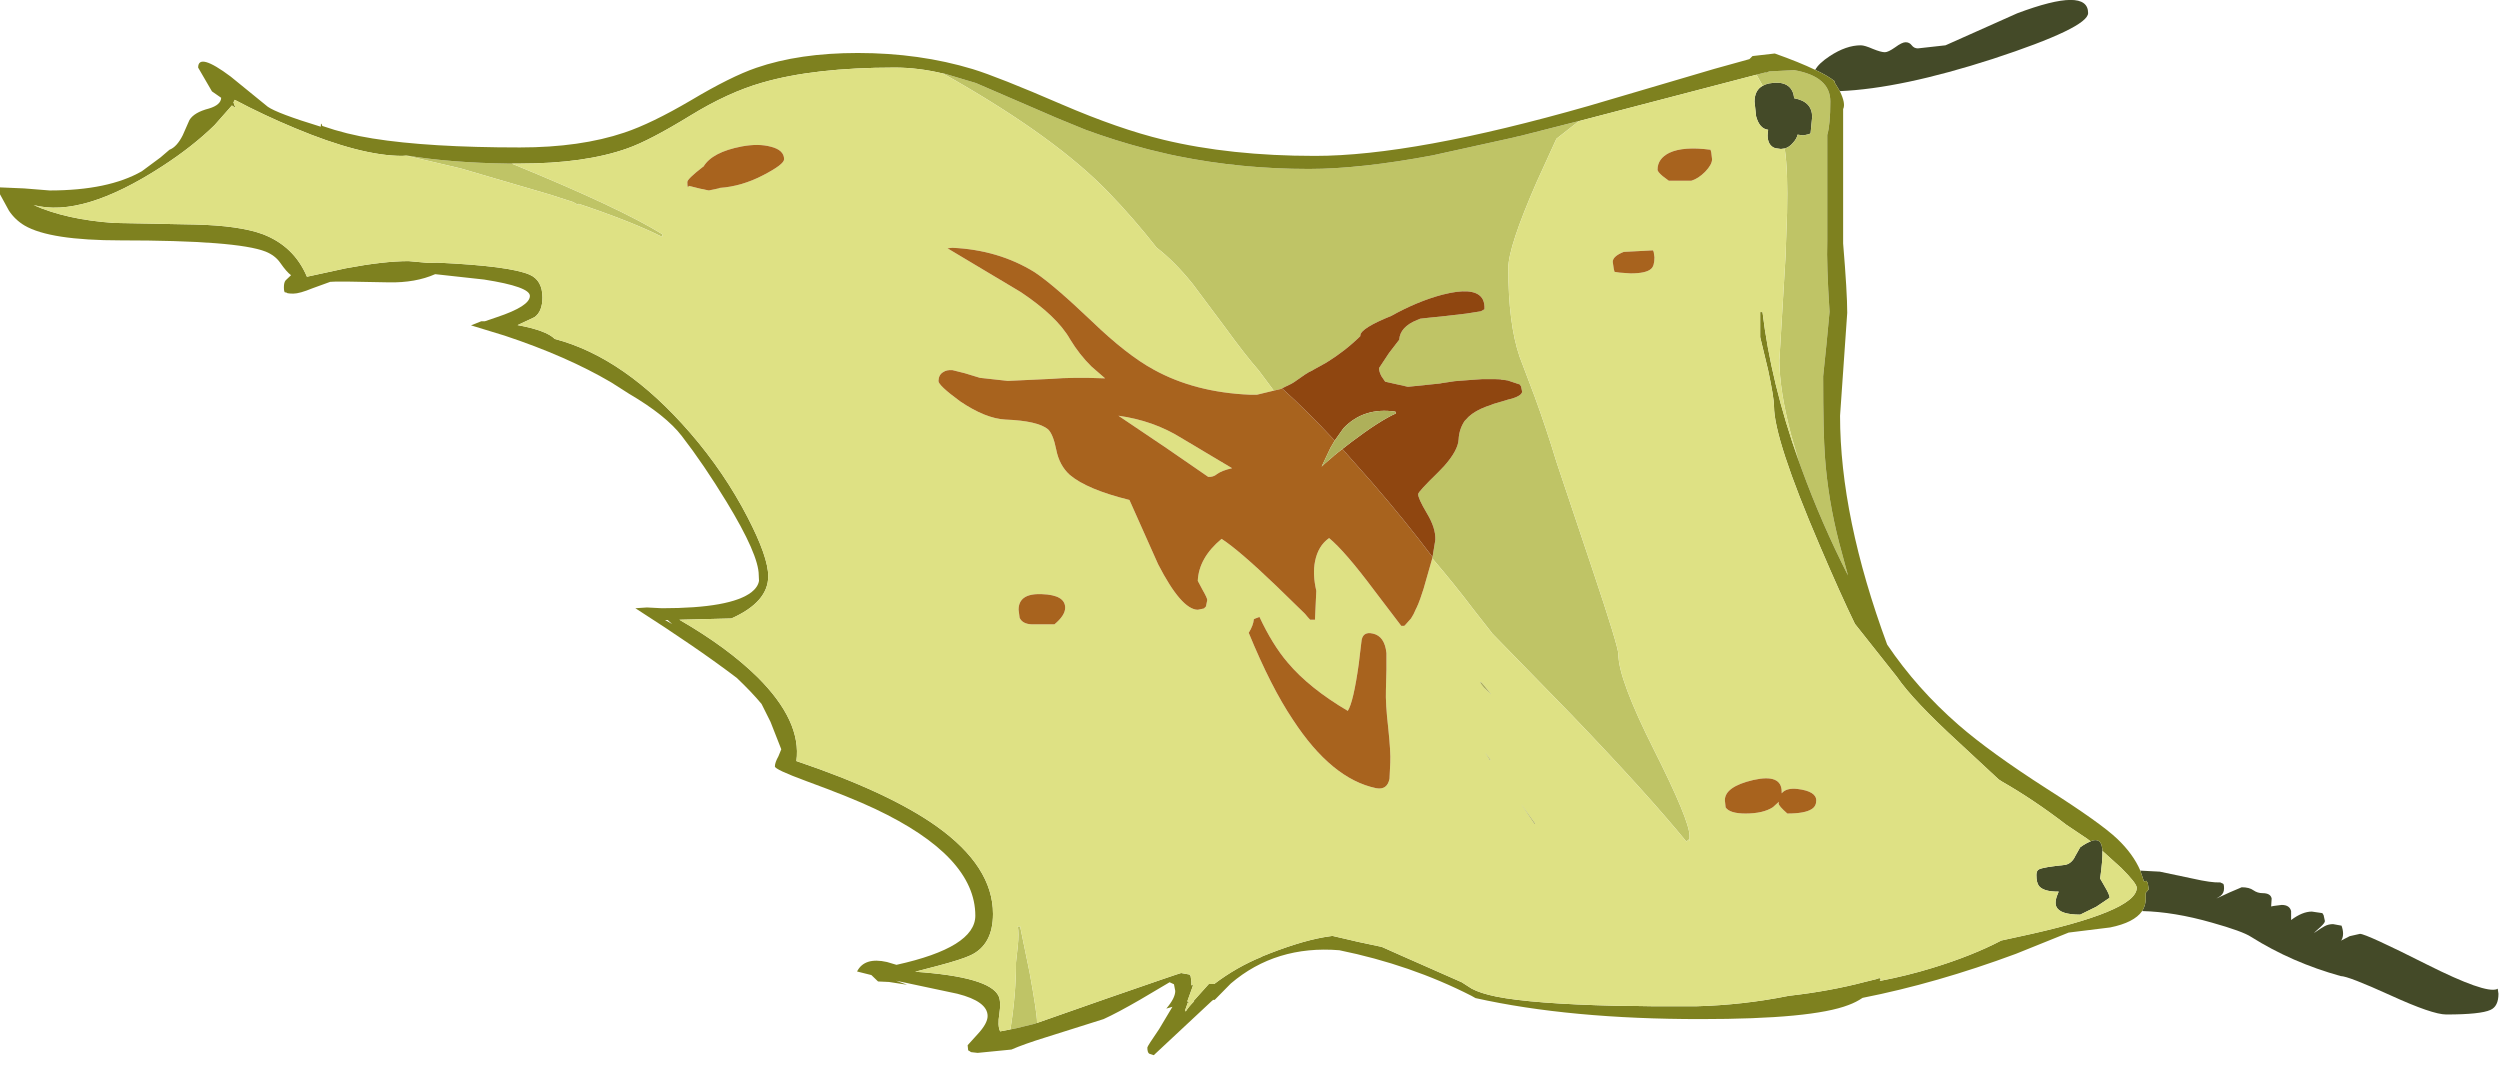 <?xml version="1.0" encoding="UTF-8" standalone="no"?>
<svg xmlns:ffdec="https://www.free-decompiler.com/flash" xmlns:xlink="http://www.w3.org/1999/xlink" ffdec:objectType="frame" height="211.7px" width="488.3px" xmlns="http://www.w3.org/2000/svg">
  <g transform="matrix(1.0, 0.0, 0.0, 1.0, 92.25, 9.9)">
    <use ffdec:characterId="101" ffdec:characterName="a_EB_GoblinFlagFrame06" height="206.1" transform="matrix(1.0, 0.0, 0.0, 1.0, -92.25, -9.9)" width="488.0" xlink:href="#sprite0"/>
  </g>
  <defs>
    <g id="sprite0" transform="matrix(1.0, 0.0, 0.0, 1.0, 0.0, 0.0)">
      <use ffdec:characterId="100" height="206.1" transform="matrix(1.0, 0.0, 0.0, 1.0, 0.0, 0.0)" width="488.0" xlink:href="#shape0"/>
    </g>
    <g id="shape0" transform="matrix(1.0, 0.0, 0.0, 1.0, 0.0, 0.0)">
      <path d="M418.05 170.05 L421.85 170.25 428.25 171.6 Q432.0 172.45 433.65 172.35 L434.2 172.6 Q434.4 172.65 434.4 173.55 434.4 174.45 433.7 175.0 L432.9 175.5 435.5 174.3 437.85 173.3 Q439.35 173.3 440.15 173.9 440.95 174.45 441.9 174.45 443.5 174.45 443.7 175.5 L443.6 177.05 444.1 176.95 445.65 176.75 Q447.2 176.75 447.5 177.95 L447.5 179.7 Q449.7 178.05 451.55 178.05 L453.6 178.35 453.85 178.75 454.1 179.9 Q454.1 180.25 453.3 181.0 L452.25 181.95 451.95 182.25 Q453.55 181.15 454.05 180.9 454.8 180.5 455.7 180.5 L457.35 180.8 Q457.95 182.5 457.35 183.6 L457.2 183.75 Q458.6 183.0 458.95 182.85 L460.95 182.4 Q462.15 182.4 474.05 188.4 485.4 194.1 487.7 193.2 L487.85 193.1 488.0 194.1 Q488.0 196.55 486.45 197.25 484.5 198.15 477.8 198.15 475.1 198.15 466.9 194.4 458.65 190.65 457.2 190.65 447.65 188.0 439.7 183.0 438.05 181.9 432.0 180.2 424.65 178.1 418.4 177.95 L418.6 177.6 Q419.05 176.75 419.1 175.7 L419.1 175.6 419.1 175.55 419.1 175.4 419.1 174.4 419.7 173.7 419.5 172.5 419.25 172.05 418.75 172.15 418.05 170.05 M354.55 13.65 Q355.2 12.4 357.4 10.95 360.6 8.85 363.45 8.85 364.2 8.85 365.8 9.55 367.4 10.2 368.15 10.2 368.8 10.2 370.15 9.25 371.5 8.25 372.2 8.25 372.95 8.25 373.4 8.85 373.85 9.45 374.6 9.45 L380.0 8.85 394.0 2.6 Q407.85 -2.6 407.85 2.55 407.85 5.4 389.25 11.5 371.3 17.3 359.35 17.8 L359.15 17.45 358.3 16.05 358.35 15.95 358.4 15.9 Q357.05 14.8 354.55 13.65 M344.3 16.75 Q344.8 16.45 345.5 16.3 L346.6 16.15 Q350.1 16.0 350.45 19.2 L350.5 19.2 Q353.95 19.85 353.95 22.85 L353.65 25.95 353.4 26.2 352.2 26.45 351.1 26.3 Q350.95 27.1 350.2 27.9 349.5 28.75 348.6 29.0 L347.85 29.1 346.75 28.95 Q345.25 28.45 345.25 26.4 L345.35 25.35 Q343.65 25.15 343.0 22.7 L342.7 19.85 Q342.7 17.6 344.3 16.75 M410.65 166.2 Q410.7 168.0 410.2 171.6 L410.35 171.85 411.15 173.25 Q412.05 174.75 412.05 175.35 L409.45 177.1 406.3 178.65 Q402.35 178.65 401.65 177.1 401.2 176.1 402.1 174.15 399.2 174.2 398.25 173.05 397.75 172.4 397.75 170.9 397.75 170.05 398.25 169.8 399.2 169.35 403.15 168.95 404.4 168.85 405.2 167.5 L405.2 167.45 406.3 165.5 Q407.45 164.65 408.35 164.35 L408.35 164.3 Q410.35 163.5 410.6 165.7 L410.65 165.9 410.65 166.2" fill="#444a28" fill-rule="evenodd" stroke="none"/>
      <path d="M348.6 29.0 Q349.5 28.75 350.2 27.9 350.95 27.1 351.1 26.3 L352.2 26.45 353.4 26.2 353.65 25.95 353.95 22.85 Q353.95 19.85 350.5 19.2 L350.45 19.2 Q350.1 16.0 346.6 16.15 L345.5 16.3 Q344.8 16.45 344.3 16.75 L343.25 14.9 343.05 14.6 344.8 14.15 345.0 14.2 345.55 13.95 350.45 13.7 Q357.5 14.95 357.5 19.8 357.5 24.4 356.9 26.35 L356.9 47.1 Q356.75 51.75 357.35 60.9 L356.75 67.2 356.1 73.5 Q356.1 84.6 356.45 89.25 357.05 97.6 359.25 106.1 L360.95 112.4 Q355.75 102.15 351.9 91.6 L351.3 89.95 349.9 85.15 Q347.55 76.3 347.55 70.35 L348.75 50.15 349.05 41.65 Q349.25 33.4 348.6 29.1 L348.6 29.0 M308.4 23.65 L304.0 27.1 300.1 35.65 Q294.6 48.25 294.6 52.35 294.6 63.2 296.8 69.65 L299.75 77.45 Q302.0 83.6 304.05 90.35 L311.05 111.25 Q316.1 126.3 316.1 127.8 316.1 132.65 323.05 146.45 330.0 160.25 330.0 163.25 330.0 164.75 329.85 163.95 L329.4 164.4 Q321.55 154.8 306.8 139.45 L290.9 123.15 291.5 123.75 287.85 119.1 Q284.15 114.2 279.75 109.05 L279.75 108.9 279.8 108.8 280.35 105.45 Q280.45 103.15 278.7 100.25 276.95 97.3 277.0 96.5 277.0 96.05 280.9 92.25 L282.1 91.0 Q284.8 87.95 284.9 85.8 285.0 83.85 286.05 82.25 L286.85 81.4 Q288.1 80.25 290.2 79.45 L291.2 79.1 291.45 79.0 291.7 78.9 294.55 78.05 295.35 77.85 Q297.25 77.25 297.3 76.5 L297.1 75.5 296.85 75.1 294.45 74.3 294.35 74.3 294.1 74.25 293.15 74.15 293.15 74.1 291.95 74.05 290.85 74.05 290.75 74.05 290.6 74.05 289.55 74.05 287.4 74.2 284.15 74.45 281.5 74.85 281.3 74.9 275.0 75.55 270.55 74.55 269.8 73.45 Q269.35 72.55 269.35 71.9 L271.3 68.95 273.3 66.35 Q273.45 63.85 276.8 62.5 L277.4 62.25 278.7 62.1 282.55 61.7 286.4 61.25 289.25 60.8 289.95 60.4 Q290.0 59.3 289.65 58.55 288.5 56.2 283.3 57.2 L281.75 57.55 Q276.85 58.85 271.75 61.7 265.8 64.1 265.7 65.5 L265.7 65.65 Q262.75 68.55 259.1 70.8 L255.95 72.55 Q255.65 72.65 255.4 72.85 L254.9 73.15 252.75 74.65 252.25 74.95 250.4 75.85 250.25 75.95 250.05 76.0 248.8 76.3 245.85 72.35 Q243.3 69.45 239.3 63.95 L232.95 55.45 Q229.4 51.05 225.95 48.4 L225.9 48.35 Q221.3 42.5 216.45 37.5 206.25 26.95 185.95 15.35 L184.15 14.35 184.1 14.3 184.7 14.45 190.55 16.2 190.8 16.3 206.55 23.1 212.05 25.35 Q217.75 27.45 223.65 29.0 L224.6 29.25 228.6 30.2 229.1 30.3 230.05 30.5 Q242.4 33.0 255.65 33.0 265.65 33.0 279.8 30.35 L295.45 26.9 296.05 26.75 296.25 26.7 296.45 26.65 296.95 26.55 307.55 23.85 308.4 23.65 M99.95 31.95 Q121.3 40.7 129.45 45.8 L129.3 46.25 Q123.3 43.25 113.0 39.8 L113.0 40.05 111.9 39.45 107.4 38.0 90.0 32.9 79.35 30.4 79.6 30.4 Q88.15 31.8 99.15 31.95 L99.35 31.95 99.95 31.95 M198.45 200.85 L197.35 201.05 Q198.45 194.35 198.45 187.95 L198.8 184.75 Q199.05 182.35 198.8 180.95 L199.25 180.95 201.1 189.95 Q202.55 197.9 202.55 199.65 L202.55 199.8 202.35 199.85 202.15 199.95 198.45 200.85" fill="#bfc466" fill-rule="evenodd" stroke="none"/>
      <path d="M418.4 177.95 Q416.85 180.2 412.15 181.15 L404.05 182.15 393.75 186.3 Q378.25 192.05 363.8 194.9 362.55 195.75 361.05 196.3 353.95 199.05 332.15 199.05 306.6 199.05 288.2 194.95 L287.4 194.5 Q275.55 188.45 261.6 185.6 249.2 184.6 240.4 192.1 L237.25 195.3 236.95 195.3 236.65 195.55 225.35 206.1 224.45 205.8 Q224.1 205.55 224.1 204.6 224.1 204.35 226.4 201.0 L229.0 196.65 227.8 197.0 Q229.55 194.95 229.55 193.55 L229.3 192.25 228.45 191.85 222.7 195.25 Q218.2 197.85 215.55 199.05 L204.3 202.6 Q199.95 203.95 197.55 205.0 L190.95 205.65 189.65 205.5 189.45 205.35 189.1 205.15 189.0 204.15 190.95 202.0 Q192.9 199.9 192.9 198.45 192.9 195.6 187.0 194.1 L175.0 191.55 177.2 192.35 173.65 191.8 171.5 191.7 170.2 190.45 167.4 189.75 Q168.85 186.9 173.25 187.9 L175.1 188.45 Q190.5 185.05 190.5 178.85 190.5 167.25 170.95 158.0 166.2 155.75 157.45 152.55 151.35 150.3 151.35 149.7 151.35 148.95 152.05 147.7 L152.6 146.35 150.5 141.0 148.75 137.5 Q146.8 135.15 143.9 132.4 136.2 126.55 124.1 118.8 L126.35 118.65 129.3 118.8 Q142.75 118.8 146.8 115.65 148.05 114.65 148.25 113.45 L148.2 112.35 Q148.2 108.35 141.9 98.0 137.45 90.7 133.2 85.2 130.1 81.15 122.85 76.9 L119.4 74.7 Q110.75 69.6 98.55 65.55 L92.0 63.55 94.0 62.75 94.7 62.75 97.05 61.95 Q103.5 59.8 103.5 57.8 103.5 56.0 94.55 54.6 L85.0 53.55 Q81.15 55.25 75.95 55.15 65.55 54.9 64.5 55.05 L61.05 56.3 Q58.5 57.35 57.3 57.35 55.8 57.35 55.9 57.05 L55.7 57.15 Q55.45 57.05 55.45 56.1 55.45 55.15 55.8 54.75 L56.85 53.75 Q56.0 53.15 54.75 51.35 53.75 49.9 51.9 49.15 46.35 46.95 23.55 46.95 9.75 46.95 4.8 44.05 2.95 42.95 1.75 41.15 L0.0 37.95 0.0 36.6 4.7 36.8 9.7 37.2 Q21.15 37.2 27.7 33.45 L31.35 30.75 33.1 29.25 Q34.55 28.7 35.7 26.4 L37.0 23.45 Q37.9 21.95 40.8 21.2 43.15 20.5 43.2 19.1 L41.4 17.85 38.7 13.2 Q38.7 10.2 45.05 14.95 L52.3 20.85 Q54.15 22.15 62.65 24.75 62.65 24.0 62.8 24.2 L62.95 24.6 Q67.7 26.25 72.8 27.05 83.7 28.8 101.55 28.8 113.35 28.8 121.95 25.9 127.2 24.15 134.95 19.6 142.75 14.95 147.7 13.25 156.1 10.35 167.55 10.35 179.6 10.35 190.0 13.5 194.9 15.0 207.4 20.4 218.55 25.2 227.25 27.3 240.3 30.45 256.85 30.45 276.15 30.45 310.25 20.7 L334.85 13.45 341.7 11.55 342.3 10.95 346.65 10.45 Q351.45 12.15 354.55 13.65 357.05 14.8 358.4 15.9 L358.35 15.95 358.3 16.05 359.15 17.45 359.35 17.8 Q360.55 20.25 360.0 21.3 L360.0 47.55 Q360.8 57.15 360.8 61.1 L359.4 81.2 Q359.4 100.95 368.6 125.9 374.4 134.5 382.55 141.6 388.7 146.95 399.85 154.1 410.3 160.75 413.55 163.85 416.65 166.8 418.05 170.05 L418.75 172.15 419.25 172.05 419.5 172.5 419.7 173.7 419.1 174.4 419.1 175.4 419.1 175.55 419.1 175.6 419.1 175.7 Q419.05 176.75 418.6 177.6 L418.4 177.95 M351.3 89.95 L351.9 91.6 Q355.75 102.15 360.95 112.4 L359.25 106.1 Q357.05 97.6 356.45 89.25 356.1 84.6 356.1 73.5 L356.75 67.2 357.35 60.9 Q356.75 51.75 356.9 47.1 L356.9 26.35 Q357.5 24.4 357.5 19.8 357.5 14.95 350.45 13.7 L345.55 13.95 345.0 14.2 344.8 14.15 343.05 14.6 308.4 23.65 307.55 23.85 296.95 26.55 296.45 26.65 296.25 26.7 296.05 26.75 295.45 26.9 279.8 30.35 Q265.65 33.0 255.65 33.0 242.4 33.0 230.05 30.5 L229.1 30.3 228.6 30.2 224.6 29.25 223.65 29.0 Q217.75 27.45 212.05 25.35 L206.55 23.1 190.8 16.3 190.55 16.2 184.7 14.45 184.1 14.3 184.15 14.35 Q179.3 13.2 174.75 13.2 159.0 13.2 148.85 16.15 142.2 18.05 134.8 22.6 126.8 27.5 122.5 29.0 114.2 31.95 101.6 31.95 L99.95 31.95 99.35 31.95 99.15 31.95 Q88.15 31.8 79.6 30.4 L79.35 30.4 78.55 30.45 Q70.55 30.45 57.65 25.05 51.4 22.45 45.85 19.5 L45.6 20.0 46.0 21.1 45.3 20.6 41.9 24.45 Q37.6 28.65 31.65 32.5 16.1 42.6 6.55 40.05 12.95 42.9 22.3 43.55 L38.0 43.85 Q46.75 44.05 51.35 45.75 57.45 48.1 59.95 54.05 L67.55 52.4 Q75.0 51.0 79.8 51.0 L83.65 51.35 85.45 51.3 Q99.55 51.95 103.45 53.65 105.95 54.75 105.95 58.1 105.95 60.85 104.4 61.95 L101.1 63.5 Q106.75 64.55 108.35 66.2 122.05 69.8 134.85 84.6 141.5 92.3 146.0 101.0 150.05 108.8 150.05 112.55 150.05 117.6 142.85 120.8 L132.7 121.05 Q142.05 126.45 147.95 132.25 156.6 140.85 155.55 148.65 173.6 154.75 182.95 161.4 193.95 169.25 193.95 178.5 193.95 184.55 189.55 186.6 187.7 187.45 183.35 188.6 L178.75 189.8 Q193.3 190.8 195.05 194.55 195.55 195.65 195.2 198.0 194.8 200.35 195.35 201.45 L198.45 200.85 202.15 199.95 202.35 199.85 202.55 199.8 215.95 195.1 Q230.5 190.05 230.7 190.05 L232.35 190.35 232.55 190.65 232.7 191.7 232.7 192.45 233.05 192.4 231.9 195.6 232.45 195.75 232.0 195.85 231.45 197.4 231.6 197.55 Q232.2 196.6 233.25 195.55 L233.05 195.6 236.1 192.2 237.15 192.2 Q241.5 188.9 246.4 186.9 L246.3 186.9 Q253.5 183.95 258.6 183.05 L260.25 182.8 263.5 183.55 265.2 183.95 269.9 184.95 273.6 186.6 285.5 191.85 287.45 193.1 Q289.1 194.0 292.25 194.65 299.25 196.05 315.55 196.45 L320.25 196.5 323.2 196.55 324.5 196.55 327.95 196.55 328.8 196.55 331.2 196.55 Q340.5 196.3 349.4 194.5 357.4 193.6 364.4 191.75 L366.45 191.25 366.85 191.1 Q367.25 190.95 367.35 191.25 L367.15 191.6 Q372.6 190.55 377.45 189.05 385.15 186.7 390.9 183.7 L394.1 183.0 Q417.35 178.05 417.35 173.4 417.35 172.55 414.35 169.55 L410.65 166.2 410.65 165.9 410.6 165.7 Q410.35 163.5 408.35 164.3 L408.35 164.35 407.7 163.85 403.6 161.1 Q397.3 156.25 391.1 152.7 L390.4 152.25 382.65 145.05 Q373.65 136.8 370.5 132.2 L362.3 121.85 Q359.5 116.1 355.4 106.5 346.5 85.75 346.5 79.35 346.5 77.7 345.35 72.3 L343.8 65.85 343.8 60.95 344.25 60.95 Q345.9 74.75 351.3 89.95 M131.3 121.9 L130.4 121.1 129.9 121.1 131.3 121.9" fill="#7e811f" fill-rule="evenodd" stroke="none"/>
      <path d="M344.3 16.75 Q342.7 17.6 342.7 19.85 L343.0 22.7 Q343.65 25.15 345.35 25.35 L345.25 26.4 Q345.25 28.45 346.75 28.95 L347.85 29.1 348.6 29.0 348.6 29.1 Q349.25 33.4 349.05 41.65 L348.75 50.15 347.55 70.35 Q347.55 76.3 349.9 85.15 L351.3 89.95 Q345.9 74.75 344.25 60.95 L343.8 60.95 343.8 65.85 345.35 72.3 Q346.5 77.7 346.5 79.35 346.5 85.75 355.4 106.5 359.5 116.1 362.3 121.85 L370.5 132.2 Q373.65 136.8 382.65 145.05 L390.4 152.25 391.1 152.7 Q397.3 156.25 403.6 161.1 L407.7 163.85 408.35 164.35 Q407.45 164.65 406.3 165.5 L405.2 167.45 405.2 167.5 Q404.4 168.85 403.15 168.95 399.2 169.35 398.25 169.8 397.75 170.05 397.75 170.9 397.75 172.4 398.25 173.05 399.2 174.2 402.1 174.15 401.2 176.1 401.65 177.1 402.35 178.65 406.3 178.65 L409.45 177.1 412.05 175.35 Q412.05 174.75 411.15 173.25 L410.35 171.85 410.2 171.6 Q410.7 168.0 410.65 166.2 L414.35 169.55 Q417.35 172.55 417.35 173.4 417.35 178.05 394.1 183.0 L390.9 183.7 Q385.15 186.7 377.45 189.05 372.6 190.55 367.15 191.6 L367.35 191.25 Q367.25 190.95 366.85 191.1 L366.45 191.25 364.4 191.75 Q357.4 193.6 349.4 194.5 340.5 196.3 331.2 196.55 L328.8 196.55 327.95 196.55 324.5 196.55 323.2 196.55 320.25 196.5 315.55 196.45 Q299.25 196.05 292.25 194.65 289.1 194.0 287.45 193.1 L285.5 191.85 273.6 186.6 269.9 184.95 265.2 183.95 263.5 183.55 260.25 182.8 258.6 183.05 Q253.5 183.95 246.3 186.9 L246.4 186.9 Q241.5 188.9 237.15 192.2 L236.1 192.2 233.05 195.6 233.25 195.55 Q232.2 196.6 231.6 197.55 L231.45 197.4 232.0 195.85 232.45 195.75 231.9 195.6 233.05 192.4 232.7 192.45 232.7 191.7 232.55 190.65 232.35 190.35 230.7 190.05 Q230.5 190.05 215.95 195.1 L202.55 199.8 202.55 199.65 Q202.55 197.9 201.1 189.95 L199.25 180.95 198.8 180.95 Q199.05 182.35 198.8 184.75 L198.45 187.95 Q198.45 194.35 197.35 201.05 L198.45 200.85 195.35 201.45 Q194.8 200.35 195.2 198.0 195.55 195.65 195.05 194.55 193.3 190.8 178.75 189.8 L183.35 188.6 Q187.7 187.45 189.55 186.6 193.95 184.55 193.95 178.5 193.95 169.25 182.95 161.4 173.6 154.75 155.55 148.65 156.6 140.85 147.95 132.25 142.05 126.45 132.7 121.05 L142.85 120.8 Q150.05 117.6 150.05 112.55 150.05 108.8 146.0 101.0 141.5 92.3 134.85 84.6 122.05 69.8 108.35 66.2 106.75 64.55 101.1 63.5 L104.4 61.95 Q105.95 60.85 105.95 58.1 105.95 54.75 103.45 53.65 99.55 51.95 85.45 51.3 L83.65 51.35 79.8 51.0 Q75.0 51.0 67.55 52.4 L59.95 54.05 Q57.45 48.1 51.35 45.75 46.75 44.05 38.0 43.85 L22.3 43.55 Q12.95 42.9 6.55 40.05 16.1 42.6 31.65 32.5 37.6 28.65 41.9 24.45 L45.3 20.6 46.0 21.1 45.6 20.0 45.85 19.5 Q51.4 22.45 57.65 25.05 70.55 30.45 78.55 30.45 L79.35 30.4 90.0 32.9 107.4 38.0 111.9 39.45 113.0 40.05 113.0 39.8 Q123.3 43.25 129.3 46.25 L129.45 45.8 Q121.3 40.7 99.95 31.95 L101.6 31.95 Q114.2 31.95 122.5 29.0 126.8 27.5 134.8 22.6 142.2 18.05 148.85 16.15 159.0 13.2 174.75 13.2 179.3 13.2 184.15 14.35 L185.95 15.35 Q206.25 26.95 216.45 37.5 221.3 42.5 225.9 48.35 L225.95 48.4 Q229.4 51.05 232.95 55.45 L239.3 63.95 Q243.3 69.45 245.85 72.35 L248.8 76.3 245.5 77.1 245.0 77.1 244.2 77.1 Q233.4 76.65 225.35 72.2 220.1 69.35 213.2 62.7 205.75 55.6 202.05 53.15 195.0 48.8 186.0 48.4 L185.05 48.5 185.15 48.55 199.3 57.0 Q206.45 61.75 209.0 66.25 210.85 69.3 213.2 71.6 L215.85 73.9 Q209.55 73.65 205.35 74.0 L196.85 74.4 191.4 73.8 188.45 72.9 186.05 72.3 Q184.9 72.2 184.2 72.7 183.35 73.2 183.3 74.4 183.25 75.25 187.55 78.4 192.5 81.75 196.4 81.95 202.7 82.2 204.7 83.85 205.7 84.8 206.3 87.8 206.9 90.9 208.95 92.75 212.3 95.6 220.6 97.65 L226.2 110.2 Q230.75 119.05 233.95 119.1 L235.15 118.85 235.55 118.45 235.8 117.2 Q235.8 116.8 234.85 115.15 L233.95 113.45 Q234.15 108.95 238.6 105.25 242.0 107.45 249.25 114.4 L254.9 119.9 255.4 120.5 255.9 121.05 256.85 121.05 256.85 120.85 257.1 115.4 Q256.35 112.15 256.85 109.65 257.45 106.6 259.6 105.1 262.7 107.65 268.45 115.35 L273.7 122.25 274.2 122.25 274.35 122.2 275.6 120.8 276.1 119.95 276.65 118.75 276.7 118.7 276.75 118.55 277.0 118.0 277.4 116.95 277.6 116.35 278.05 115.0 279.75 109.05 Q284.15 114.2 287.85 119.1 L291.5 123.75 290.9 123.15 306.8 139.45 Q321.55 154.8 329.4 164.4 L329.85 163.95 Q330.0 164.75 330.0 163.25 330.0 160.25 323.05 146.45 316.1 132.65 316.1 127.8 316.1 126.3 311.05 111.25 L304.05 90.35 Q302.0 83.6 299.75 77.45 L296.8 69.65 Q294.6 63.2 294.6 52.35 294.6 48.25 300.1 35.65 L304.0 27.1 308.4 23.65 343.05 14.6 343.25 14.9 344.3 16.75 M330.35 35.3 Q331.7 34.9 333.05 33.55 334.4 32.15 334.4 31.1 L334.25 29.8 334.1 29.25 Q328.8 28.55 326.05 29.85 323.75 31.0 323.75 33.15 323.75 33.55 324.75 34.4 L325.95 35.3 330.35 35.3 M346.3 157.65 L347.45 156.6 347.4 156.95 Q347.4 157.4 349.1 158.9 352.6 158.9 353.9 158.0 354.75 157.45 354.75 156.35 354.75 154.55 351.1 154.1 348.9 153.85 348.0 154.95 L348.0 154.65 Q348.0 151.1 342.45 152.35 336.9 153.65 336.9 156.3 L337.05 157.7 Q337.85 158.9 340.95 158.9 344.4 158.9 346.3 157.65 M322.85 48.9 L317.15 49.2 Q315.0 50.05 315.0 51.15 L315.2 52.5 315.35 53.1 316.35 53.25 318.5 53.4 Q321.55 53.4 322.5 52.5 323.15 51.95 323.15 50.25 L323.0 49.2 322.85 48.9 M237.7 92.6 Q237.0 93.2 236.0 93.15 L227.8 87.5 218.45 81.2 Q225.3 82.15 230.75 85.55 L240.65 91.45 Q238.65 91.9 237.7 92.6 M205.95 121.95 Q208.05 120.2 208.05 118.7 208.05 116.2 203.5 116.05 198.95 115.85 198.95 119.1 L199.15 120.65 Q199.7 121.9 201.6 121.95 L205.95 121.95 M290.05 146.95 L291.0 148.5 291.15 148.45 290.05 146.95 M289.85 134.35 L291.3 135.65 289.9 133.9 Q288.9 132.7 289.2 133.5 L289.85 134.35 M245.2 120.8 L244.9 120.95 Q244.8 122.15 243.9 123.6 248.25 134.2 252.55 140.6 260.1 152.15 268.8 153.95 270.95 154.35 271.4 152.1 L271.55 148.9 Q271.65 146.95 271.15 142.2 270.6 137.45 270.7 134.75 L270.8 130.75 270.8 129.0 270.8 127.55 Q270.45 124.25 268.15 123.75 266.05 123.25 265.9 125.45 L265.6 127.95 265.4 129.65 Q264.35 137.15 263.25 138.85 255.7 134.4 251.5 129.4 248.55 125.95 246.0 120.5 L245.2 120.8 M299.85 160.85 L297.05 156.95 299.7 160.95 299.85 160.85 M137.4 32.55 L137.35 32.55 Q134.25 34.95 134.25 35.55 134.25 37.05 134.55 36.3 L136.75 36.85 138.45 37.2 140.35 36.8 140.6 36.7 Q144.9 36.4 149.1 34.2 153.15 32.1 153.15 31.1 153.15 29.3 150.55 28.65 148.15 28.0 144.9 28.6 139.1 29.7 137.4 32.55" fill="#dee184" fill-rule="evenodd" stroke="none"/>
      <path d="M330.35 35.3 L325.95 35.3 324.75 34.4 Q323.75 33.55 323.75 33.15 323.75 31.0 326.05 29.85 328.8 28.55 334.1 29.25 L334.25 29.8 334.4 31.1 Q334.4 32.15 333.05 33.55 331.7 34.9 330.35 35.3 M346.3 157.65 Q344.4 158.9 340.95 158.9 337.85 158.9 337.05 157.7 L336.9 156.3 Q336.9 153.65 342.45 152.35 348.0 151.1 348.0 154.65 L348.0 154.95 Q348.9 153.85 351.1 154.1 354.75 154.55 354.75 156.35 354.75 157.45 353.9 158.0 352.6 158.9 349.1 158.9 347.4 157.4 347.4 156.95 L347.45 156.6 346.3 157.65 M248.8 76.3 L250.05 76.0 250.25 75.95 250.4 75.85 Q255.0 79.95 260.7 86.05 L259.85 87.5 258.15 91.1 258.25 91.05 258.7 90.6 260.4 89.15 260.55 89.0 261.35 88.35 262.2 87.7 268.0 94.25 Q274.5 101.75 279.8 108.8 L279.75 108.9 279.75 109.05 278.05 115.0 277.6 116.35 277.4 116.95 277.0 118.0 276.75 118.55 276.7 118.7 276.65 118.75 276.1 119.95 275.6 120.8 274.35 122.2 274.2 122.25 273.7 122.25 268.45 115.35 Q262.7 107.65 259.6 105.1 257.45 106.6 256.85 109.65 256.35 112.15 257.1 115.4 L256.85 120.85 256.85 121.05 255.9 121.05 255.4 120.5 254.9 119.9 249.25 114.4 Q242.0 107.45 238.6 105.25 234.15 108.95 233.95 113.45 L234.85 115.15 Q235.8 116.8 235.8 117.2 L235.55 118.45 235.15 118.85 233.95 119.1 Q230.75 119.05 226.2 110.2 L220.6 97.65 Q212.3 95.6 208.95 92.75 206.9 90.9 206.3 87.8 205.7 84.8 204.7 83.85 202.7 82.2 196.4 81.95 192.5 81.75 187.55 78.4 183.25 75.25 183.3 74.4 183.35 73.2 184.2 72.7 184.9 72.2 186.05 72.3 L188.45 72.9 191.4 73.8 196.85 74.4 205.35 74.0 Q209.55 73.65 215.85 73.9 L213.2 71.6 Q210.85 69.3 209.0 66.25 206.45 61.75 199.3 57.0 L185.15 48.55 185.05 48.5 186.0 48.4 Q195.0 48.8 202.05 53.15 205.75 55.6 213.2 62.7 220.1 69.35 225.35 72.2 233.4 76.65 244.2 77.1 L245.0 77.1 245.5 77.1 248.8 76.3 M322.85 48.9 L323.0 49.2 323.15 50.25 Q323.15 51.95 322.5 52.5 321.55 53.4 318.5 53.4 L316.35 53.25 315.35 53.1 315.2 52.5 315.0 51.15 Q315.0 50.05 317.15 49.2 L322.85 48.9 M237.7 92.6 Q238.65 91.9 240.65 91.45 L230.75 85.55 Q225.3 82.15 218.45 81.2 L227.8 87.5 236.0 93.15 Q237.0 93.2 237.7 92.6 M205.95 121.95 L201.6 121.95 Q199.7 121.9 199.15 120.65 L198.95 119.1 Q198.95 115.85 203.5 116.05 208.05 116.2 208.05 118.7 208.05 120.2 205.95 121.95 M245.2 120.8 L246.0 120.5 Q248.55 125.95 251.5 129.4 255.7 134.4 263.25 138.85 264.35 137.15 265.4 129.65 L265.6 127.95 265.9 125.45 Q266.05 123.25 268.15 123.75 270.45 124.25 270.8 127.55 L270.8 129.0 270.8 130.75 270.7 134.75 Q270.6 137.45 271.15 142.2 271.65 146.95 271.55 148.9 L271.4 152.1 Q270.95 154.35 268.8 153.95 260.1 152.15 252.55 140.6 248.25 134.2 243.9 123.6 244.8 122.15 244.9 120.95 L245.2 120.8 M137.4 32.55 Q139.1 29.7 144.9 28.6 148.15 28.0 150.55 28.65 153.15 29.3 153.15 31.1 153.15 32.1 149.1 34.2 144.9 36.4 140.6 36.7 L140.35 36.8 138.45 37.2 136.75 36.85 134.55 36.3 Q134.25 37.05 134.25 35.55 134.25 34.95 137.35 32.55 L137.4 32.55" fill="#a8631e" fill-rule="evenodd" stroke="none"/>
      <path d="M250.4 75.85 L252.25 74.95 252.75 74.65 254.9 73.15 255.4 72.85 Q255.65 72.65 255.95 72.55 L259.1 70.8 Q262.75 68.55 265.7 65.65 L265.7 65.5 Q265.8 64.1 271.75 61.7 276.85 58.85 281.75 57.55 L283.3 57.2 Q288.5 56.2 289.65 58.55 290.0 59.3 289.95 60.4 L289.25 60.8 286.4 61.25 282.55 61.7 278.7 62.1 277.4 62.25 276.8 62.5 Q273.45 63.85 273.3 66.35 L271.3 68.95 269.35 71.9 Q269.35 72.55 269.8 73.45 L270.55 74.55 275.0 75.55 281.3 74.9 281.5 74.85 284.15 74.45 287.4 74.2 289.55 74.05 290.6 74.05 290.75 74.05 290.85 74.05 291.95 74.05 293.15 74.1 293.15 74.15 294.1 74.25 294.35 74.3 294.45 74.3 296.85 75.1 297.1 75.5 297.3 76.5 Q297.25 77.25 295.35 77.85 L294.55 78.05 291.7 78.9 291.45 79.0 291.2 79.1 290.2 79.45 Q288.1 80.25 286.85 81.4 L286.05 82.25 Q285.0 83.85 284.9 85.8 284.8 87.95 282.1 91.0 L280.9 92.25 Q277.0 96.05 277.0 96.5 276.95 97.3 278.7 100.25 280.45 103.15 280.35 105.45 L279.8 108.8 Q274.5 101.75 268.0 94.25 L262.2 87.7 261.35 88.35 264.0 86.3 Q269.5 82.15 272.65 80.75 L272.55 80.4 Q266.35 79.5 262.4 83.65 L260.7 86.05 Q255.0 79.95 250.4 75.85" fill="#8f4610" fill-rule="evenodd" stroke="none"/>
      <path d="M260.7 86.05 L262.4 83.65 Q266.35 79.5 272.55 80.4 L272.65 80.75 Q269.5 82.15 264.0 86.3 L261.35 88.35 260.55 89.0 260.4 89.15 258.7 90.6 258.25 91.05 258.15 91.1 259.85 87.5 260.7 86.05 M289.85 134.35 L289.2 133.5 Q288.9 132.7 289.9 133.9 L291.3 135.65 289.85 134.35 M290.05 146.95 L291.15 148.45 291.0 148.5 290.05 146.95 M299.85 160.85 L299.7 160.95 297.05 156.95 299.85 160.85" fill="#aeb05a" fill-rule="evenodd" stroke="none"/>
    </g>
  </defs>
</svg>
